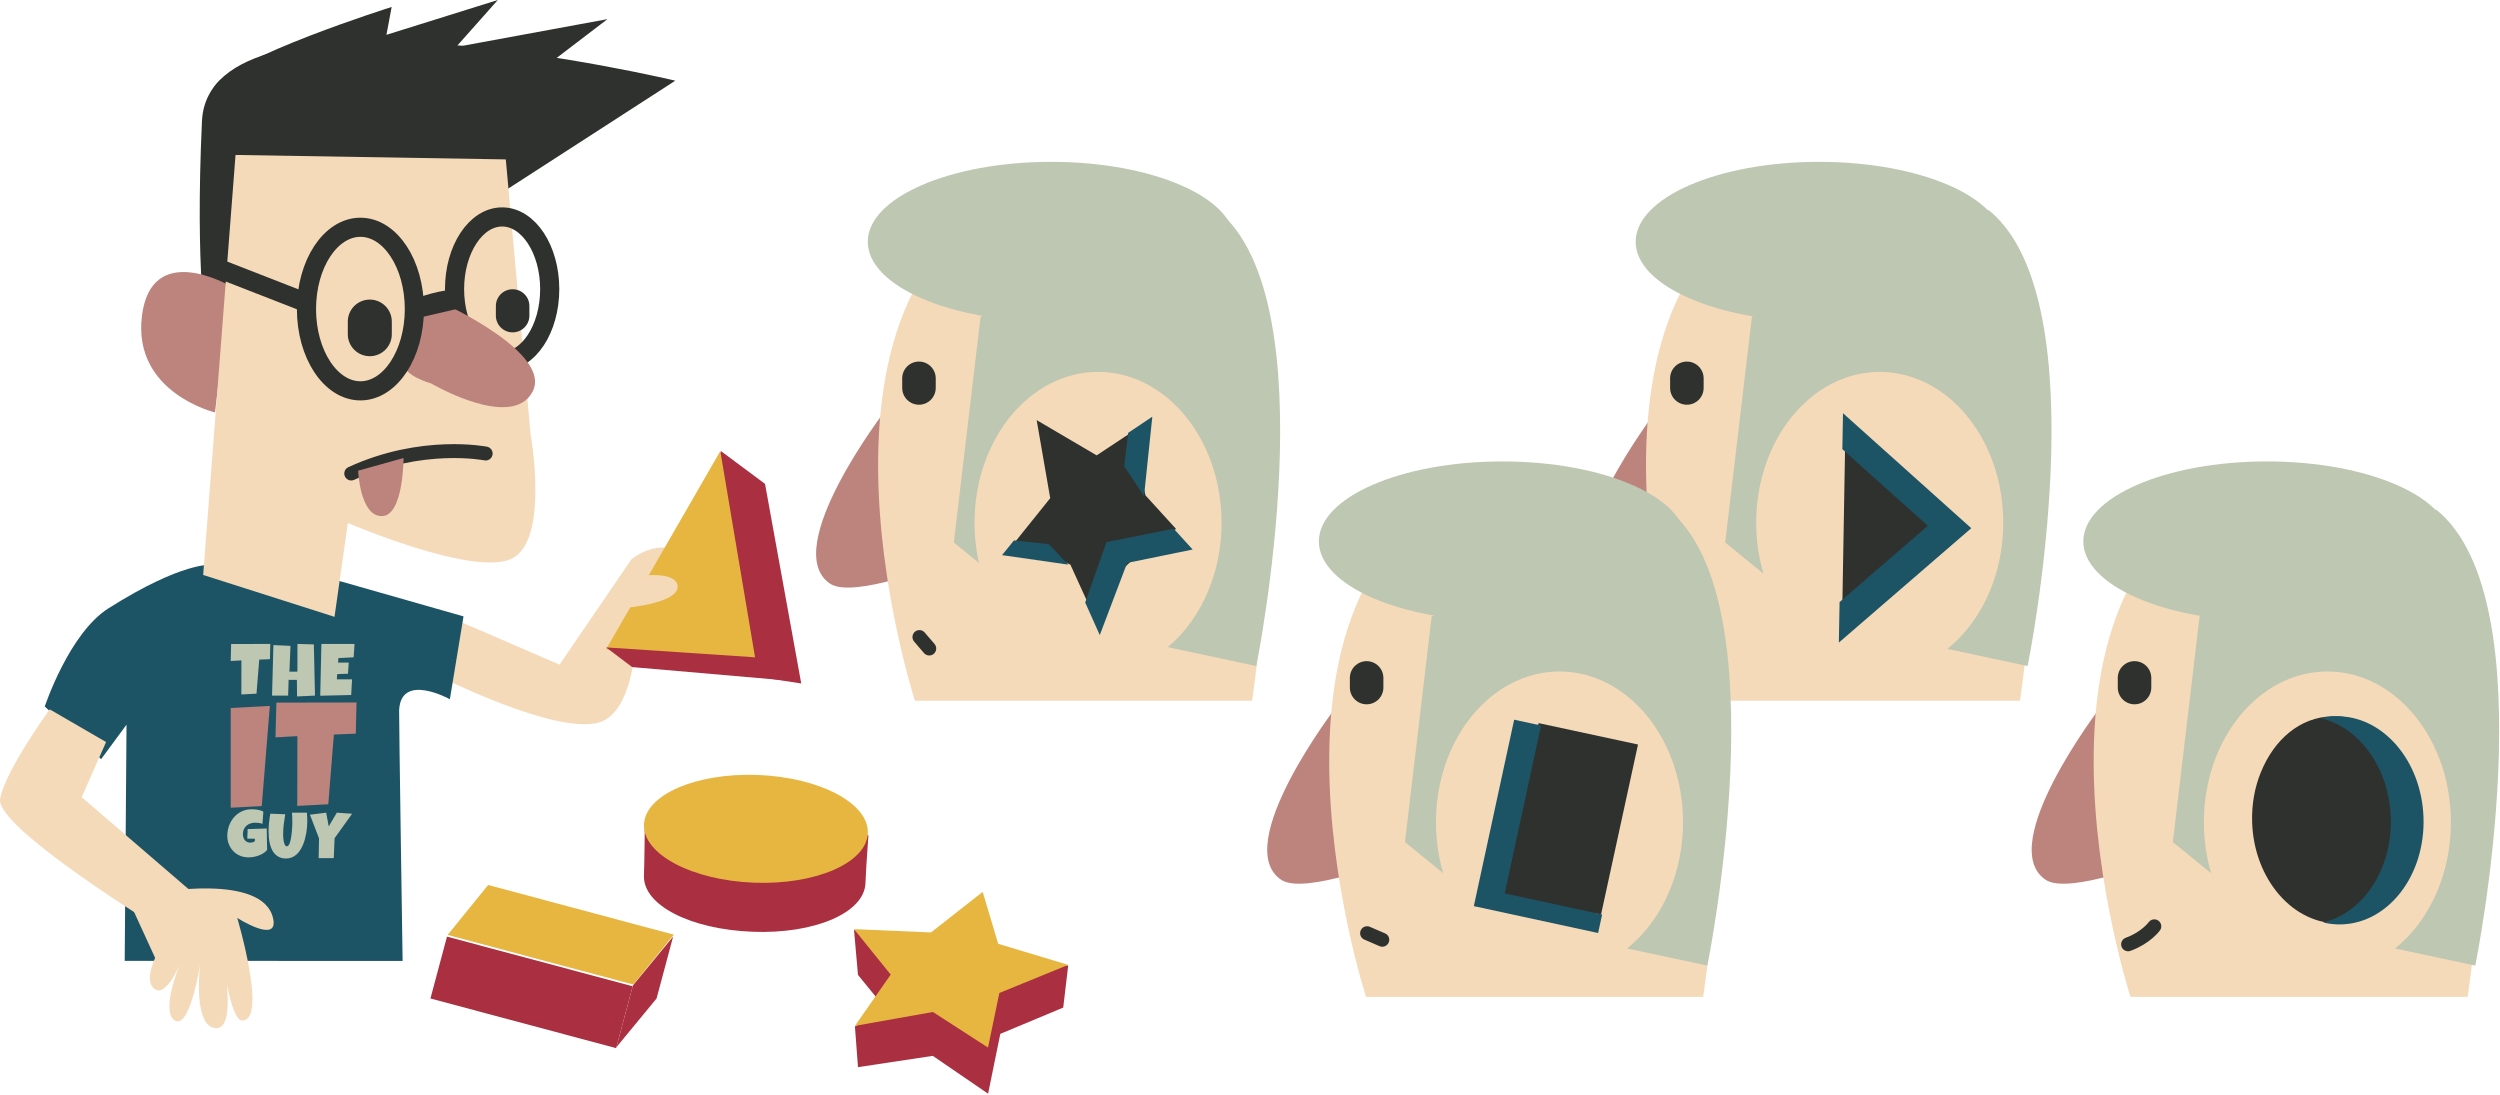 <?xml version="1.0" encoding="UTF-8" standalone="no"?>
<svg width="726px" height="318px" viewBox="0 0 726 318" version="1.1" xmlns="http://www.w3.org/2000/svg" xmlns:xlink="http://www.w3.org/1999/xlink" xmlns:sketch="http://www.bohemiancoding.com/sketch/ns">
    <!-- Generator: Sketch 3.2.2 (9983) - http://www.bohemiancoding.com/sketch -->
    <title>ears</title>
    <desc>Created with Sketch.</desc>
    <defs></defs>
    <g id="Page-1" stroke="none" stroke-width="1" fill="none" fill-rule="evenodd" sketch:type="MSPage">
        <g id="ears" sketch:type="MSLayerGroup">
            <path d="M257.24,119 C257.24,119 226.155,159.4 241.031,169.48 C247.773,174.04 273.871,163.61 273.871,163.61" id="Fill-223" fill="#BD837D" sketch:type="MSShapeGroup"></path>
            <path d="M265.694,203.487 L363.589,203.487 C363.589,203.487 390.929,30.627 307.145,51.797 C223.361,72.957 265.694,203.487 265.694,203.487" id="Fill-224" fill="#F4DAB9" sketch:type="MSShapeGroup"></path>
            <path d="M358.564,70.21 C358.564,83.03 334.71,93.42 305.283,93.42 C275.855,93.42 252,83.03 252,70.21 C252,57.39 275.855,47 305.283,47 C334.71,47 358.564,57.39 358.564,70.21" id="Fill-225" fill="#BDC7B1" sketch:type="MSShapeGroup"></path>
            <path d="M284.761,92 L277,157.54 L305.488,180.75 L364.819,193.42 C364.819,193.42 386.375,87.56 353.495,61" id="Fill-226" fill="#BDC7B1" sketch:type="MSShapeGroup"></path>
            <path d="M354.746,151.79 C354.746,175.97 338.685,195.57 318.873,195.57 C299.061,195.57 283,175.97 283,151.79 C283,127.61 299.061,108 318.873,108 C338.685,108 354.746,127.61 354.746,151.79" id="Fill-227" fill="#F4DAB9" sketch:type="MSShapeGroup"></path>
            <path d="M271.737,112.66 C271.737,115.35 269.557,117.53 266.869,117.53 C264.18,117.53 262,115.35 262,112.66 L262,109.87 C262,107.18 264.18,105 266.869,105 C269.557,105 271.737,107.18 271.737,109.87 L271.737,112.66" id="Fill-228" fill="#2F312E" sketch:type="MSShapeGroup"></path>
            <path d="M267,185 L269.855,188.33" id="Stroke-229" stroke="#2F312E" stroke-width="4.043" stroke-linecap="round" sketch:type="MSShapeGroup"></path>
            <path d="M328.344,125.7 L318.466,132.24 L301.047,122 L304.982,144.67 L295,157.1 L310.837,163.96 L315.926,175.13 L327.94,163.46 L341.512,153.59 L332.655,143.86 L328.344,125.7" id="Fill-230" fill="#2F312E" sketch:type="MSShapeGroup"></path>
            <path d="M346.346,159.58 L340.838,153.53 L321.321,157.43 L315.142,174.97 L319.377,184.43 L327.322,163.47 L346.346,159.58 L346.346,159.58 Z M291,161.21 L310.219,163.97 L304.537,158.01 L294.45,156.94 L291,161.21 L291,161.21 Z M332.225,144.07 L334.635,121 L327.614,125.71 L326.466,135.38 L332.225,144.07 L332.225,144.07 Z" id="Fill-231" fill="#1C5466" sketch:type="MSShapeGroup"></path>
            <path d="M481.24,119 C481.24,119 450.155,159.4 465.032,169.48 C471.773,174.04 497.87,163.61 497.87,163.61" id="Fill-232" fill="#BD837D" sketch:type="MSShapeGroup"></path>
            <path d="M488.694,203.487 L586.59,203.487 C586.59,203.487 613.931,30.627 530.147,51.797 C446.362,72.957 488.694,203.487 488.694,203.487" id="Fill-233" fill="#F4DAB9" sketch:type="MSShapeGroup"></path>
            <path d="M581.565,70.21 C581.565,83.03 557.71,93.42 528.281,93.42 C498.855,93.42 475,83.03 475,70.21 C475,57.39 498.855,47 528.281,47 C557.71,47 581.565,57.39 581.565,70.21" id="Fill-234" fill="#BDC7B1" sketch:type="MSShapeGroup"></path>
            <path d="M508.76,92 L501,157.54 L529.487,180.75 L588.818,193.42 C588.818,193.42 610.374,87.56 577.495,61" id="Fill-235" fill="#BDC7B1" sketch:type="MSShapeGroup"></path>
            <path d="M581.747,151.79 C581.747,175.97 565.685,195.57 545.873,195.57 C526.061,195.57 510,175.97 510,151.79 C510,127.61 526.061,108 545.873,108 C565.685,108 581.747,127.61 581.747,151.79" id="Fill-236" fill="#F4DAB9" sketch:type="MSShapeGroup"></path>
            <path d="M494.737,112.66 C494.737,115.35 492.557,117.53 489.871,117.53 C487.18,117.53 485,115.35 485,112.66 L485,109.87 C485,107.18 487.18,105 489.871,105 C492.557,105 494.737,107.18 494.737,109.87 L494.737,112.66" id="Fill-237" fill="#2F312E" sketch:type="MSShapeGroup"></path>
            <path d="M485,186.95 L495.613,184" id="Stroke-238" stroke="#2F312E" stroke-width="4.043" sketch:type="MSShapeGroup"></path>
            <path d="M535,176.8 L571.738,153.53 L535.811,130 L535,176.8" id="Fill-239" fill="#2F312E" sketch:type="MSShapeGroup"></path>
            <path d="M559.846,152.69 L534.213,174.84 L534,186.61 L572.453,153.39 L535.207,120 L535.018,130.44 L559.846,152.69" id="Fill-240" fill="#1C5466" sketch:type="MSShapeGroup"></path>
            <path d="M610.24,205 C610.24,205 579.155,245.4 594.031,255.48 C600.773,260.04 626.87,249.6 626.87,249.6" id="Fill-241" fill="#BD837D" sketch:type="MSShapeGroup"></path>
            <path d="M618.694,289.495 L716.589,289.495 C716.589,289.495 743.929,116.635 660.145,137.795 C576.361,158.965 618.694,289.495 618.694,289.495" id="Fill-242" fill="#F4DAB9" sketch:type="MSShapeGroup"></path>
            <path d="M711.562,157.22 C711.562,170.04 687.712,180.43 658.283,180.43 C628.855,180.43 605,170.04 605,157.22 C605,144.4 628.855,134 658.283,134 C687.712,134 711.562,144.4 711.562,157.22" id="Fill-243" fill="#BDC7B1" sketch:type="MSShapeGroup"></path>
            <path d="M638.761,179 L631,244.54 L659.489,267.75 L718.82,280.41 C718.82,280.41 740.38,174.56 707.49,148" id="Fill-244" fill="#BDC7B1" sketch:type="MSShapeGroup"></path>
            <path d="M711.744,238.79 C711.744,262.97 695.684,282.57 675.873,282.57 C656.062,282.57 640,262.97 640,238.79 C640,214.6 656.062,195 675.873,195 C695.684,195 711.744,214.6 711.744,238.79" id="Fill-245" fill="#F4DAB9" sketch:type="MSShapeGroup"></path>
            <path d="M624.736,199.66 C624.736,202.35 622.556,204.53 619.869,204.53 C617.179,204.53 615,202.35 615,199.66 L615,196.87 C615,194.18 617.179,192 619.869,192 C622.556,192 624.736,194.18 624.736,196.87 L624.736,199.66" id="Fill-246" fill="#2F312E" sketch:type="MSShapeGroup"></path>
            <path d="M656.594,224.161 C654.792,228.541 653.849,233.531 654.02,238.801 C654.563,255.461 666.031,268.601 679.634,268.151 C693.238,267.701 703.828,253.831 703.288,237.171 C702.738,220.521 690.758,207.561 677.154,208.011 C667.856,208.321 660.481,214.711 656.594,224.161" id="Fill-247" fill="#2F312E" sketch:type="MSShapeGroup"></path>
            <path d="M694.285,237.421 C694.785,252.401 686.263,265.121 674.637,267.891 C676.388,268.311 678.202,268.501 680.055,268.441 C693.705,267.991 704.335,254.101 703.785,237.421 C703.235,220.721 691.725,207.561 678.076,208.011 C676.682,208.051 675.323,208.251 674,208.561 C685.154,211.211 693.815,222.991 694.285,237.421" id="Fill-248" fill="#1C5466" sketch:type="MSShapeGroup"></path>
            <path d="M625.612,269 C625.612,269 623.233,272.33 618,274.23" id="Stroke-249" stroke="#2F312E" stroke-width="4.043" stroke-linecap="round" sketch:type="MSShapeGroup"></path>
            <path d="M388.239,205 C388.239,205 357.155,245.4 372.031,255.48 C378.773,260.04 404.869,249.6 404.869,249.6" id="Fill-250" fill="#BD837D" sketch:type="MSShapeGroup"></path>
            <path d="M396.695,289.495 L494.59,289.495 C494.59,289.495 521.931,116.635 438.147,137.795 C354.361,158.965 396.695,289.495 396.695,289.495" id="Fill-251" fill="#F4DAB9" sketch:type="MSShapeGroup"></path>
            <path d="M489.565,157.22 C489.565,170.04 465.709,180.43 436.283,180.43 C406.855,180.43 383,170.04 383,157.22 C383,144.4 406.855,134 436.283,134 C465.709,134 489.565,144.4 489.565,157.22" id="Fill-252" fill="#BDC7B1" sketch:type="MSShapeGroup"></path>
            <path d="M415.76,179 L408,244.54 L436.487,267.75 L495.818,280.41 C495.818,280.41 517.374,174.56 484.494,148" id="Fill-253" fill="#BDC7B1" sketch:type="MSShapeGroup"></path>
            <path d="M488.747,238.79 C488.747,262.97 472.686,282.57 452.873,282.57 C433.061,282.57 417,262.97 417,238.79 C417,214.6 433.061,195 452.873,195 C472.686,195 488.747,214.6 488.747,238.79" id="Fill-254" fill="#F4DAB9" sketch:type="MSShapeGroup"></path>
            <path d="M401.737,199.66 C401.737,202.35 399.557,204.53 396.869,204.53 C394.18,204.53 392,202.35 392,199.66 L392,196.87 C392,194.18 394.18,192 396.869,192 C399.557,192 401.737,194.18 401.737,196.87 L401.737,199.66" id="Fill-255" fill="#2F312E" sketch:type="MSShapeGroup"></path>
            <path d="M397,271 L401.419,272.91" id="Stroke-256" stroke="#2F312E" stroke-width="4.043" stroke-linecap="round" sketch:type="MSShapeGroup"></path>
            <path d="M464.961,265.48 L429,262.05 L446.848,210 L475.677,216.21 L464.961,265.48" id="Fill-257" fill="#2F312E" sketch:type="MSShapeGroup"></path>
            <path d="M436.969,259.45 L447.516,210.69 L439.713,209 L428,263.14 L464.094,270.95 L465.258,265.57 L436.969,259.45" id="Fill-258" fill="#1C5466" sketch:type="MSShapeGroup"></path>
            <path d="M141.867,58.462 L196.11,23.432 C196.11,23.432 60.667,-8.918 58.646,35.222 C56.624,79.362 59.994,96.542 59.994,96.542 L141.867,58.462" id="Fill-259" fill="#2F312E" sketch:type="MSShapeGroup"></path>
            <path d="M66.818,83.042 C66.818,83.042 43.906,69.572 41.212,91.812 C38.516,114.042 62.437,119.772 62.437,119.772" id="Fill-260" fill="#BD837D" sketch:type="MSShapeGroup"></path>
            <path d="M133.391,180.437 L162.495,193.007 L183.335,162.467 C183.335,162.467 193.036,154.207 200.583,163.187 C208.128,172.167 213.159,180.797 206.332,180.437 C199.505,180.077 190.881,170.727 190.881,170.727 C190.881,170.727 196.093,182.627 190.704,182.687 C186.772,182.727 185.132,174.327 185.132,174.327 C185.132,174.327 186.57,206.667 173.633,209.897 C160.698,213.127 128,196.607 128,196.607" id="Fill-261" fill="#F4DAB9" sketch:type="MSShapeGroup"></path>
            <path d="M93.187,167.189 L134.606,178.999 L130.642,203.059 C130.642,203.059 116.4,195.149 115.907,206.289 C115.837,207.879 116.919,279.059 116.919,279.059 L36.214,279.029 L36.741,210.449 L29.354,220.469 L13,205.169 C13,205.169 20.048,183.919 31.465,176.679 C53.095,162.969 61.535,164.019 61.535,164.019" id="Fill-262" fill="#1C5466" sketch:type="MSShapeGroup"></path>
            <path d="M154.076,126.07 C154.076,126.07 159.594,156.66 148.723,162.18 C137.853,167.71 101.012,151.87 101.012,151.87 L97.141,179.13 L59,166.97 L68.397,45 L146.889,46.29 L154.076,126.07" id="Fill-263" fill="#F4DAB9" sketch:type="MSShapeGroup"></path>
            <path d="M141.038,131.706 C141.038,131.706 122.574,128.016 102,137.506" id="Stroke-264" stroke="#2F312E" stroke-width="4.043" stroke-linecap="round" sketch:type="MSShapeGroup"></path>
            <path d="M132,83.96 C132,95.53 138.188,104.91 145.82,104.91 C153.454,104.91 159.64,95.53 159.64,83.96 C159.64,72.39 153.454,63 145.82,63 C138.188,63 132,72.39 132,83.96 L132,83.96 Z" id="Stroke-265" stroke="#2F312E" stroke-width="5.559" sketch:type="MSShapeGroup"></path>
            <path d="M128.633,88.05 C128.633,88.05 160.692,102.6 154.611,113.84 C148.532,125.08 125.078,111.29 125.078,111.29 C125.078,111.29 116.473,109.05 117.025,104.63 C117.577,100.21 120.94,88 120.94,88 L128.633,88.05" id="Fill-266" fill="#BD837D" sketch:type="MSShapeGroup"></path>
            <path d="M89,89.75 C89,102.87 96.014,113.5 104.666,113.5 C113.32,113.5 120.334,102.87 120.334,89.75 C120.334,76.63 113.32,66 104.666,66 C96.014,66 89,76.63 89,89.75 L89,89.75 Z M132.269,86.96 C132.269,86.96 128.675,86.61 120.334,89.75 L132.269,86.96 Z" id="Stroke-267" stroke="#2F312E" stroke-width="5.559" sketch:type="MSShapeGroup"></path>
            <path d="M157.202,20.22 L176.407,5.56 L132.439,13.65 L144.567,0 L112.223,10.11 L113.739,2.02 C113.739,2.02 67.244,16.68 62.19,25.27 C57.136,33.86 154.676,29.31 154.676,29.31" id="Fill-268" fill="#2F312E" sketch:type="MSShapeGroup"></path>
            <path d="M78.492,187 L78.388,191.43 L75.28,191.55 L74.488,201.44 L70.087,201.67 L70.108,191.78 L67,191.95 L67.125,187.02 L78.492,187" id="Fill-269" fill="#BDC7B1" sketch:type="MSShapeGroup"></path>
            <path d="M91.473,202 L86.258,202.25 L86.217,197.43 L83.818,197.43 L83.672,202 L79,202 L79.397,187.33 L84.36,187.56 L84.048,195.05 L86.363,195.05 L86.384,187 L91.139,187.13 L91.473,202" id="Fill-270" fill="#BDC7B1" sketch:type="MSShapeGroup"></path>
            <path d="M102.948,187 C102.907,187.65 102.868,188.3 102.833,188.94 C102.799,189.58 102.753,190.22 102.698,190.88 L98.276,191.11 L98.172,192.42 L101.28,192.42 L101.05,195.65 L97.922,195.76 L97.817,197.28 L102.239,197.28 C102.197,198.05 102.154,198.81 102.109,199.56 C102.064,200.31 102.023,201.07 101.989,201.83 L93,202.04 L93.333,187 L102.948,187" id="Fill-271" fill="#BDC7B1" sketch:type="MSShapeGroup"></path>
            <path d="M77.57,246.81 C77.279,247.18 76.922,247.5 76.496,247.77 C76.07,248.04 75.614,248.26 75.126,248.44 C74.638,248.62 74.139,248.76 73.627,248.85 C73.114,248.93 72.627,248.98 72.164,248.98 C71.27,248.98 70.446,248.82 69.693,248.5 C68.94,248.18 68.291,247.74 67.745,247.17 C67.198,246.61 66.771,245.94 66.463,245.18 C66.154,244.41 66,243.59 66,242.7 C66,242.03 66.077,241.37 66.232,240.73 C66.386,240.08 66.606,239.48 66.893,238.91 C67.18,238.33 67.53,237.81 67.944,237.33 C68.357,236.85 68.826,236.44 69.351,236.1 C69.875,235.75 70.449,235.48 71.072,235.29 C71.696,235.1 72.362,235 73.071,235 C73.337,235 73.62,235.01 73.923,235.04 C74.225,235.06 74.526,235.09 74.825,235.15 C75.125,235.2 75.416,235.27 75.7,235.36 C75.984,235.46 76.243,235.57 76.477,235.71 L76.218,239.24 C75.873,239.11 75.516,239.03 75.149,238.98 C74.782,238.93 74.423,238.91 74.071,238.91 C73.577,238.91 73.116,238.99 72.687,239.14 C72.259,239.29 71.885,239.51 71.567,239.79 C71.249,240.07 70.998,240.42 70.813,240.83 C70.628,241.23 70.535,241.69 70.535,242.21 C70.535,242.53 70.578,242.84 70.665,243.13 C70.751,243.43 70.883,243.7 71.058,243.93 C71.234,244.16 71.453,244.35 71.716,244.49 C71.978,244.63 72.281,244.7 72.627,244.7 C72.862,244.7 73.104,244.67 73.354,244.61 C73.604,244.55 73.818,244.44 73.997,244.3 L74.034,243.57 L71.813,243.54 L71.924,240.76 C72.843,240.73 73.762,240.7 74.682,240.68 C75.601,240.66 76.527,240.63 77.459,240.59 L77.57,246.81" id="Fill-272" fill="#BDC7B1" sketch:type="MSShapeGroup"></path>
            <path d="M89.236,238.59 C89.236,239.05 89.215,239.55 89.172,240.1 C89.128,240.65 89.057,241.22 88.959,241.8 C88.86,242.39 88.732,242.98 88.574,243.58 C88.417,244.19 88.221,244.76 87.987,245.32 C87.752,245.87 87.479,246.39 87.168,246.88 C86.856,247.36 86.498,247.79 86.094,248.15 C85.69,248.51 85.238,248.79 84.738,249 C84.238,249.2 83.683,249.31 83.072,249.31 C82.356,249.31 81.734,249.19 81.207,248.96 C80.679,248.73 80.227,248.42 79.851,248.03 C79.475,247.63 79.166,247.18 78.925,246.66 C78.685,246.14 78.497,245.58 78.361,245 C78.225,244.42 78.131,243.82 78.079,243.21 C78.026,242.61 78,242.02 78,241.46 C78,240.6 78.043,239.73 78.129,238.87 C78.216,238.01 78.339,237.15 78.5,236.29 L82.831,236.46 C82.665,237.43 82.521,238.4 82.401,239.38 C82.281,240.36 82.22,241.34 82.22,242.33 C82.22,242.43 82.225,242.59 82.234,242.8 C82.244,243 82.26,243.23 82.285,243.49 C82.31,243.75 82.345,244.01 82.392,244.28 C82.438,244.55 82.501,244.79 82.582,245.01 C82.662,245.24 82.759,245.42 82.873,245.56 C82.987,245.7 83.121,245.77 83.275,245.77 C83.455,245.77 83.615,245.69 83.757,245.52 C83.899,245.35 84.024,245.12 84.132,244.84 C84.24,244.55 84.334,244.23 84.414,243.86 C84.494,243.49 84.562,243.1 84.618,242.7 C84.673,242.3 84.718,241.9 84.752,241.5 C84.786,241.1 84.814,240.72 84.835,240.38 C84.857,240.03 84.871,239.73 84.877,239.46 C84.883,239.19 84.886,239 84.886,238.87 C84.886,238.39 84.879,237.91 84.863,237.43 C84.847,236.95 84.824,236.47 84.794,236 L89.125,236 C89.199,236.85 89.236,237.71 89.236,238.59" id="Fill-273" fill="#BDC7B1" sketch:type="MSShapeGroup"></path>
            <path d="M102.255,236.31 L97.164,243.42 L96.923,249.21 L92.536,249.21 L92.647,243.46 L90,236.59 L94.72,236 L95.461,239.99 L97.812,236 L102.255,236.31" id="Fill-274" fill="#BDC7B1" sketch:type="MSShapeGroup"></path>
            <path d="M78.362,205 L76.013,234.09 L67,234.56 L67,205.6 L78.362,205" id="Fill-275" fill="#BD837D" sketch:type="MSShapeGroup"></path>
            <path d="M103.535,204 L103.322,213.06 L96.958,213.31 L95.334,233.56 L86.321,234.03 L86.364,213.78 L80,214.13 L80.256,204.04 L103.535,204" id="Fill-276" fill="#BD837D" sketch:type="MSShapeGroup"></path>
            <path d="M153.736,91.65 C153.736,94.34 151.556,96.52 148.869,96.52 C146.18,96.52 144,94.34 144,91.65 L144,88.86 C144,86.17 146.18,84 148.869,84 C151.556,84 153.736,86.17 153.736,88.86 L153.736,91.65" id="Fill-277" fill="#2F312E" sketch:type="MSShapeGroup"></path>
            <path d="M113.78,97.05 C113.78,100.58 110.918,103.44 107.391,103.44 C103.862,103.44 101,100.58 101,97.05 L101,93.39 C101,89.86 103.862,87 107.391,87 C110.918,87 113.78,89.86 113.78,93.39 L113.78,97.05" id="Fill-278" fill="#2F312E" sketch:type="MSShapeGroup"></path>
            <path d="M199,161 C199,161 212.577,162.69 212.533,165.06 C212.49,167.43 201.114,166.33 201.114,166.33" id="Fill-279" fill="#F4DAB9" sketch:type="MSShapeGroup"></path>
            <path d="M88.486,87.72 L61,77" id="Stroke-280" stroke="#2F312E" stroke-width="5.559" sketch:type="MSShapeGroup"></path>
            <path id="Fill-281" fill="#F6DFC1" sketch:type="MSShapeGroup"></path>
            <path id="Fill-282" fill="#F6DFC1" sketch:type="MSShapeGroup"></path>
            <path id="Fill-283" fill="#F6DFC1" sketch:type="MSShapeGroup"></path>
            <path id="Fill-284" fill="#F6DFC1" sketch:type="MSShapeGroup"></path>
            <path id="Fill-285" fill="#F6DFC1" sketch:type="MSShapeGroup"></path>
            <path id="Fill-286" fill="#F6DFC1" sketch:type="MSShapeGroup"></path>
            <path id="Fill-287" fill="#F6DFC1" sketch:type="MSShapeGroup"></path>
            <path id="Fill-288" fill="#F6DFC1" sketch:type="MSShapeGroup"></path>
            <path id="Fill-289" fill="#F6DFC1" sketch:type="MSShapeGroup"></path>
            <path id="Fill-290" fill="#F6DFC1" sketch:type="MSShapeGroup"></path>
            <path id="Fill-291" fill="#F6DFC1" sketch:type="MSShapeGroup"></path>
            <path id="Fill-292" fill="#F6DFC1" sketch:type="MSShapeGroup"></path>
            <path d="M185,191.2 L209.368,131 L222.165,140.52 L232.679,198.48 L185,191.2" id="Fill-293" fill="#AA2F41" sketch:type="MSShapeGroup"></path>
            <path d="M176,188.56 L209.178,131 L219.395,191.63 L176,188.56" id="Fill-294" fill="#E7B640" sketch:type="MSShapeGroup"></path>
            <path d="M219.277,190.89 L232.544,197.97 L183.579,193.72 L176,188 L219.277,190.89" id="Fill-295" fill="#AA2F41" sketch:type="MSShapeGroup"></path>
            <path d="M185.692,167.256 C185.692,167.256 196.771,165.666 196.771,170.416 C196.771,175.166 182,176.486 182,176.486" id="Fill-296" fill="#F4DAB9" sketch:type="MSShapeGroup"></path>
            <path d="M117.189,133 C117.189,133 117.189,149.88 110.858,149.88 C104.528,149.88 104,136.69 104,136.69" id="Fill-297" fill="#BD837D" sketch:type="MSShapeGroup"></path>
            <path d="M30.803,215.49 L23.724,231.5 L56.162,259.41 L47.234,270.11 C47.234,270.11 -1.482,240.3 0.035,231.99 C1.555,223.69 14.449,206 14.449,206" id="Fill-298" fill="#F4DAB9" sketch:type="MSShapeGroup"></path>
            <path d="M37,260.617 L44.738,259.347 C44.738,259.347 76.388,253.327 79.319,266.737 C80.967,274.277 68.894,266.567 68.894,266.567 C68.894,266.567 77.825,296.617 70.276,296.357 C68.553,296.297 67.082,291.557 65.977,286.327 C65.968,286.357 65.96,286.387 65.952,286.427 C66.465,292.677 66.099,298.667 62.775,298.577 C55.838,298.377 58.12,280.027 58.12,280.027 C58.12,280.027 55.226,298.807 50.839,296.387 C46.453,293.987 52.222,280.017 52.222,280.017 C52.222,280.017 48.345,289.507 44.997,287.277 C41.647,285.057 45.052,278.177 45.052,278.177 L37,260.617" id="Fill-299" fill="#F4DAB9" sketch:type="MSShapeGroup"></path>
            <path d="M257.316,293.13 L248.271,298.09 L249.157,309.9 L270.886,306.62 L286.941,317.61 L290.49,300.23 L308.76,292.6 L310.204,280.38 L262.372,278.41 L248,270 L249.157,283.11 L257.316,293.13" id="Fill-300" fill="#AA2F41" sketch:type="MSShapeGroup"></path>
            <path d="M248,269.82 L258.657,283.02 L248.271,297.91 L270.918,293.88 L286.915,304.21 L290.213,288.36 L310.204,280.2 L289.875,274.08 L285.369,259 L270.372,270.78 L248,269.82" id="Fill-301" fill="#E7B640" sketch:type="MSShapeGroup"></path>
            <path d="M178.923,304.38 L125,289.96 L129.804,272 L183.728,286.42 L178.923,304.38" id="Fill-302" fill="#AA2F41" sketch:type="MSShapeGroup"></path>
            <path d="M179,304.11 L190.667,289.96 L195.472,272 L183.805,286.15 L179,304.11" id="Fill-303" fill="#AA2F41" sketch:type="MSShapeGroup"></path>
            <path d="M183.924,285.92 L130,271.5 L141.756,257 L195.681,271.43 L183.924,285.92" id="Fill-304" fill="#E7B640" sketch:type="MSShapeGroup"></path>
            <path d="M252.195,242.582 C252.195,242.582 251.519,251.562 251.33,256.482 C250.995,265.112 236.491,271.282 218.536,270.582 C200.583,269.892 186.672,262.892 187.006,254.252 C187.136,250.912 187.265,239.022 187.265,239.022 C187.265,239.022 208.735,238.882 219.746,239.312 C227.488,239.602 252.195,242.582 252.195,242.582" id="Fill-305" fill="#AA2F41" sketch:type="MSShapeGroup"></path>
            <path d="M252.022,241.942 C251.688,250.582 236.862,257.022 218.908,256.332 C200.955,255.632 186.672,248.072 187.006,239.432 C187.34,230.792 202.165,224.352 220.117,225.052 C238.072,225.742 252.355,233.312 252.022,241.942" id="Fill-306" fill="#E7B640" sketch:type="MSShapeGroup"></path>
        </g>
    </g>
</svg>